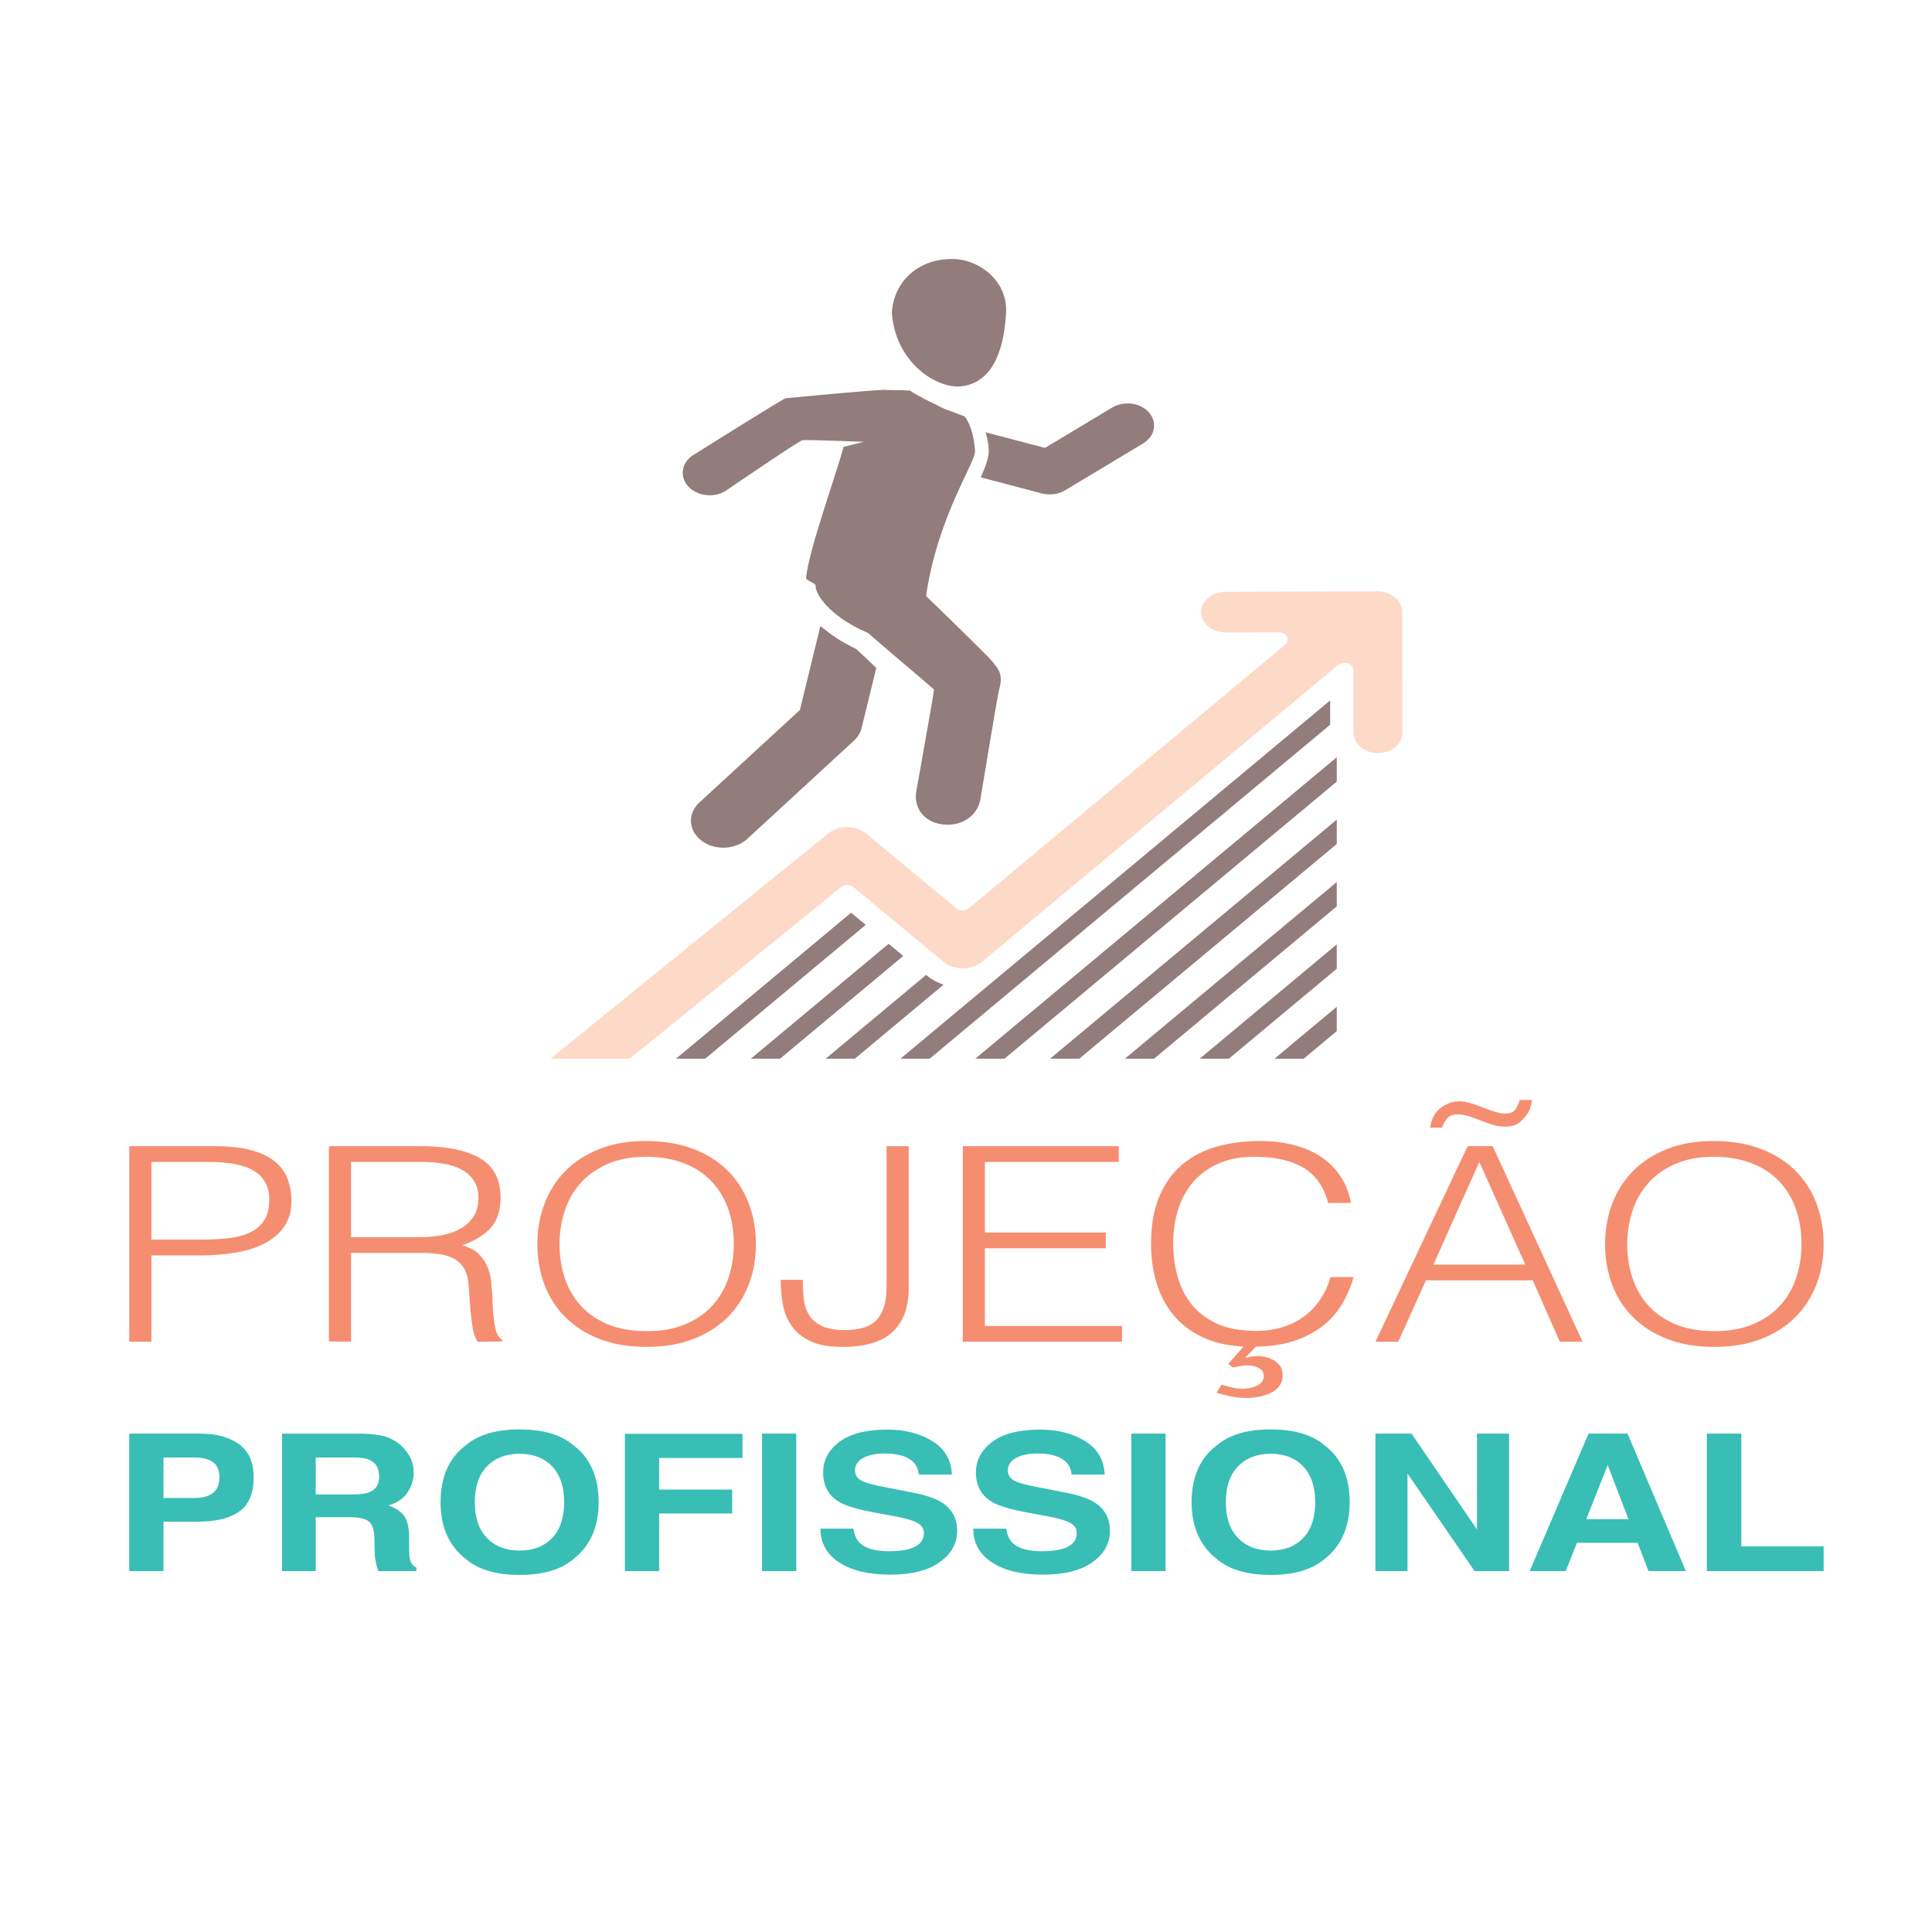 <?xml version="1.0" encoding="UTF-8"?>
<!DOCTYPE svg PUBLIC "-//W3C//DTD SVG 1.1//EN" "http://www.w3.org/Graphics/SVG/1.1/DTD/svg11.dtd">
<!-- Creator: CorelDRAW 2021 (64 Bit) -->
<svg xmlns="http://www.w3.org/2000/svg" xml:space="preserve" width="150mm" height="150mm" version="1.1" style="shape-rendering:geometricPrecision; text-rendering:geometricPrecision; image-rendering:optimizeQuality; fill-rule:evenodd; clip-rule:evenodd"
viewBox="0 0 15000 15000"
 xmlns:xlink="http://www.w3.org/1999/xlink"
 xmlns:xodm="http://www.corel.com/coreldraw/odm/2003">
 <defs>
  <style type="text/css">
   <![CDATA[
    .fil0 {fill:#FDD9C7;fill-rule:nonzero}
    .fil2 {fill:#F58E70;fill-rule:nonzero}
    .fil1 {fill:#927C7C;fill-rule:nonzero}
    .fil3 {fill:#38BEB5;fill-rule:nonzero}
   ]]>
  </style>
 </defs>
 <g id="Camada_x0020_1">
  <path class="fil0" d="M10886.63 4749.35c-0.45,-42.63 -20.2,-82.43 -55.75,-111.95 -35.9,-29.57 -83.17,-45.89 -134.36,-45.89l-1182.12 3.39c-21.34,0.12 -43.25,3.99 -69.56,12.93 -1.47,0.25 -8.15,2.05 -9.44,2.46 -66.79,25.98 -109.74,82.08 -109.4,142.93 0.08,64.9 47.47,122.17 120.44,145.88 22.93,7.54 46.05,11.36 69.25,11.36 0,0 413.58,-1.28 413.76,-1.28 27.46,0 52.28,13.65 62.82,35.06 10.77,21.19 4.86,45.64 -14.59,62l-2456.14 2046.2c-13.38,11.14 -30.78,16.57 -48.21,16.57 -17.29,0 -34.84,-5.43 -48.08,-16.48l-699.28 -579.49c-39.65,-32.54 -94.4,-51.43 -150.01,-51.43 -56.44,0.27 -109.55,18.89 -150.53,53.36l-2150.97 1744.57 615.02 0 1641.34 -1332.72c13.23,-10.4 30.21,-15.6 47.05,-15.6 17.42,0 34.83,5.57 47.91,16.6l699.89 579.56c39.23,32.61 93.94,51.37 149.55,51.37 56.79,-0.26 109.89,-18.76 149.66,-52.44l2750.27 -2292.16c1.77,-1.44 3.9,-3.04 5.98,-4.49l17.14 -11.14c12.12,-8.12 26.95,-12.09 41.92,-12.09 10.31,0 20.36,1.82 29.76,5.54 23.39,9.58 38.47,29.45 38.59,51.12l0.65 486.39c0.1,86.89 85.21,157.62 189.42,157.62 104.4,-0.17 189.16,-70.98 188.97,-158l-0.95 -939.75z"/>
  <path class="fil1" d="M6369.69 4859.89l-159.1 652.24 -781.24 719.06c-93.18,85.7 -85.37,218.27 17.74,296.11 102.92,77.71 261.87,71.17 355.13,-14.65l827.18 -761.68c30.64,-28 51.26,-61.83 60.12,-99.07l113.81 -466.16c-50.39,-48.79 -105.95,-101.44 -158.08,-148.51 -105.27,-47.73 -202.39,-115.28 -275.56,-177.34z"/>
  <path class="fil1" d="M7674.69 3529.97c-10.01,72.27 -60.69,175.9 -60.69,175.9l473.74 124.91c61.98,16.46 129.37,7.38 182.18,-24.44l604.82 -363.37c92.31,-55.35 113.12,-162.6 46.75,-239.51 -66.5,-76.82 -195.08,-94.27 -287.28,-38.83l-521.11 313.03 -461.19 -121.5c0,0 32.82,101.54 22.78,173.81z"/>
  <path class="fil1" d="M7469.69 2998.66c261.6,-34.94 327.38,-329.36 341.48,-568.7 14.06,-239.47 -195.41,-409.91 -399.24,-418.37 -279.61,-11.29 -473.29,175.14 -487.54,414.5 25.58,391.23 353.08,598 545.3,572.57z"/>
  <path class="fil1" d="M7332.65 3174.58c0,0 -225.9,-108.61 -266.84,-141.91l-0.87 0 0 -0.11c-54.17,-4.72 -203.41,-2.67 -205.27,-6.29 -148.79,8.59 -419.41,33.29 -759.29,65.61 -19.49,1.82 -727.88,447.55 -730.23,449.22 -86.13,64.28 -93.21,174.46 -16.11,246.25 77.07,71.66 209.18,77.81 295.31,13.43l0.98 -0.85c12.32,-8.82 546.44,-373.68 579.84,-382.17 21.23,-5.43 476.62,12.47 476.62,12.47l-157.24 39.46c-72.86,262.69 -262.17,776.33 -291.52,1014.29 -3.03,26.52 76.95,40.34 74.64,65.39 -5.11,51.57 92.92,230.87 407.37,365.72 79.11,71.56 506.97,430.45 511.6,438.95 1.6,13.41 -137.65,790.14 -137.65,790.14 -22.63,129.99 63.2,241.72 208.5,257.11 145.35,15.22 266.83,-66.25 289.2,-196.11 0,-0.86 135.59,-821.13 145.04,-851.14 40.79,-130.87 -23.2,-177.12 -47.91,-212.32 -31.36,-44.82 -500.28,-496.24 -519.01,-513.88 89.39,-620.78 386.89,-1037.81 380.38,-1128.72 -14.22,-195.78 -81.73,-266.57 -81.73,-266.57l-155.81 -57.97z"/>
  <polygon class="fil1" points="6607.92,7086.33 5248.77,8219.55 5475.26,8219.55 6721.61,7180.5 "/>
  <polygon class="fil1" points="6899.17,7327.7 5829.63,8219.54 6056.29,8219.54 7012.86,7421.86 "/>
  <path class="fil1" d="M7197.34 7574.56l-6.83 -5.63 -780.03 650.61 226.51 0 688.7 -574.35c-47.76,-16.03 -91.76,-40.04 -128.35,-70.63z"/>
  <polygon class="fil1" points="10327.12,5438.05 6991.22,8219.55 7217.95,8219.55 10327.42,5626.61 "/>
  <polygon class="fil1" points="7798.83,8219.54 10378.51,6068.39 10378.51,5879.53 7572.19,8219.54 "/>
  <polygon class="fil1" points="8379.52,8219.54 10378.49,6552.72 10378.49,6363.71 8152.95,8219.54 "/>
  <polygon class="fil1" points="8960.27,8219.54 10378.52,7037.05 10378.52,6848.06 8733.8,8219.54 "/>
  <polygon class="fil1" points="9541.12,8219.54 10378.51,7521.4 10378.51,7332.29 9314.58,8219.54 "/>
  <polygon class="fil1" points="10122.11,8219.54 10378.52,8005.74 10378.52,7816.75 9895.33,8219.54 "/>
  <path class="fil2" d="M1569.95 9624.28c80.93,0 153.38,-4.19 217.48,-12.65 64.03,-8.41 118.42,-24.29 163.11,-47.4 44.66,-23.23 79.23,-54.87 103.69,-94.9 24.41,-40.08 36.65,-92.46 36.65,-157.12 0,-95.6 -37.52,-167.99 -112.51,-217.22 -75.05,-49.17 -194.35,-73.78 -357.85,-73.78l-445.08 0 0 603.07 394.51 0zm-566.46 792.87l0 -1518.22 665.06 0c118.01,0 215.39,11.24 292.12,33.73 76.69,22.45 137.38,53.4 182.07,92.77 44.66,39.38 75.85,84.69 93.56,135.96 17.7,51.35 26.57,105.16 26.57,161.3 0,84.37 -20.66,153.96 -61.94,208.82 -41.36,54.8 -94.84,98.08 -160.62,129.65 -65.73,31.67 -140.33,53.83 -223.81,66.46 -83.44,12.65 -167.33,18.99 -251.63,18.99l-389.43 0 0 670.54 -171.95 0z"/>
  <path class="fil2" d="M3261.74 9605.3c64.06,0 123.47,-5.58 178.28,-16.86 54.78,-11.24 102.43,-29.15 142.92,-53.78 40.44,-24.61 72.44,-55.88 96.09,-93.86 23.58,-37.98 35.37,-83.59 35.37,-137.05 0,-56.19 -12.24,-102.58 -36.66,-139.15 -24.44,-36.56 -57.31,-65.38 -98.6,-86.45 -41.35,-21.11 -88.55,-35.85 -141.61,-44.31 -53.12,-8.41 -108.38,-12.64 -165.67,-12.64l-546.25 0 0 584.1 536.13 0zm-536.13 122.32l0 689.55 -171.95 -2.12 0 -1516.15 713.16 0c200.61,0 354.06,31.28 460.25,93.82 106.22,62.6 159.32,164.19 159.32,304.69 0,95.66 -23.2,171.55 -69.57,227.78 -46.4,56.21 -121.79,104.05 -226.34,143.37 53.98,15.5 96.14,37.97 126.46,67.47 30.37,29.53 53.15,63.26 68.27,101.21 15.21,37.98 24.88,78.04 29.08,120.23 4.21,42.15 7.2,83 8.87,122.26 1.67,57.69 4.62,105.41 8.84,143.41 4.2,37.96 9.28,68.88 15.19,92.81 5.88,23.94 13.05,42.52 21.49,55.86 8.43,13.37 18.55,23.57 30.34,30.56l0 12.68 -189.66 2.12c-18.57,-25.36 -31.62,-60.46 -39.19,-105.41 -7.59,-44.99 -13.5,-92.1 -17.71,-141.32 -4.21,-49.23 -7.59,-97.02 -10.12,-143.42 -2.54,-46.36 -7.17,-84.34 -13.92,-113.82 -10.11,-40.78 -26.53,-73.46 -49.28,-98.07 -22.78,-24.59 -50.22,-43.23 -82.18,-55.9 -32.06,-12.62 -67.89,-21.08 -107.51,-25.32 -39.61,-4.21 -80.52,-6.29 -122.63,-6.29l-541.21 0z"/>
  <path class="fil2" d="M5021.82 10334.9c118.01,0 219.6,-18.6 304.73,-55.85 85.11,-37.24 155.1,-86.79 209.91,-148.68 54.77,-61.84 95.23,-133.56 121.38,-215.09 26.11,-81.51 39.19,-166.55 39.19,-255.14 0,-105.44 -15.61,-199.99 -46.78,-283.6 -31.19,-83.62 -76.3,-155.02 -135.28,-214.03 -59.03,-59.08 -130.68,-104.02 -214.95,-134.96 -84.34,-30.91 -178.73,-46.39 -283.25,-46.39 -116.33,0 -217.06,18.99 -302.15,56.92 -85.18,37.91 -155.17,88.24 -209.94,150.8 -54.81,62.55 -95.27,134.59 -121.38,216.06 -26.16,81.63 -39.2,166.63 -39.2,255.2 0,89.96 13.04,175.74 39.2,257.26 26.11,81.58 66.57,153.2 121.38,215.06 54.77,61.87 124.76,111.08 209.94,147.61 85.09,36.59 187.48,54.83 307.2,54.83zm-849.7 -674.76c0,-111.04 18.07,-215.1 54.39,-312.09 36.23,-97 89.77,-181.67 160.58,-254.12 70.8,-72.35 158.46,-129.69 263,-171.79 104.51,-42.2 225.06,-63.31 361.61,-63.31 141.66,0 265.96,20.79 373.01,62.17 107.06,41.56 196.41,98.46 268.09,170.81 71.61,72.45 125.58,157.5 161.83,255.17 36.23,97.77 54.39,202.12 54.39,313.16 0,109.63 -18.16,212.64 -54.39,308.94 -36.25,96.3 -89.77,180.61 -160.58,253.05 -70.82,72.39 -159.33,129.64 -265.55,171.83 -106.17,42.2 -229.26,63.25 -369.18,63.25 -139.96,0 -263.01,-21.05 -369.23,-63.25 -106.22,-42.19 -194.73,-99.44 -265.55,-171.83 -70.81,-72.44 -123.91,-156.75 -159.29,-253.05 -35.44,-96.3 -53.13,-199.31 -53.13,-308.94z"/>
  <path class="fil2" d="M6233.17 9936.34c0,47.82 2.08,94.95 6.33,141.32 4.17,46.38 16.83,88.19 37.91,125.43 21.07,37.31 53.94,67.18 98.63,89.62 44.66,22.57 106.64,33.77 185.87,33.77 118.01,0 201.06,-28.08 249.09,-84.33 48.07,-56.23 72.1,-137.76 72.1,-244.61l0 -1098.61 171.95 0 0 1102.84c0,147.62 -41.32,260.41 -123.88,338.47 -82.68,77.96 -212.44,116.97 -389.47,116.97 -102.88,0 -185.48,-14.4 -247.84,-43.18 -62.4,-28.84 -110.88,-67.49 -145.42,-116.04 -34.57,-48.51 -57.77,-103.98 -69.56,-166.57 -11.78,-62.49 -17.7,-127.56 -17.7,-195.08l171.99 0z"/>
  <polygon class="fil2" points="7474.84,10417.15 7474.84,8898.93 8686.15,8898.93 8686.15,9021.21 7646.75,9021.21 7646.75,9569.48 8585.01,9569.48 8585.01,9691.76 7646.75,9691.76 7646.75,10294.89 8711.47,10294.89 8711.47,10417.15 "/>
  <path class="fil2" d="M10312.24 9339.62c-35.45,-129.36 -101.18,-221.41 -197.28,-276.25 -96.05,-54.85 -221.65,-82.25 -376.8,-82.25 -109.55,0 -203.98,18.25 -283.21,54.78 -79.23,36.48 -144.58,85.64 -196.02,147.37 -51.41,61.75 -89.32,133 -113.81,213.68 -24.44,80.78 -36.61,165.95 -36.61,255.81 0,84.23 10.5,167.03 31.62,248.45 21.03,81.44 56.02,154.08 104.93,217.94 48.86,63.81 114.63,115.44 197.26,154.7 82.6,39.28 186.29,58.96 311.04,58.96 77.55,0 148.34,-10.52 212.43,-31.65 64.07,-21.08 120.1,-50.2 168.2,-87.48 47.99,-37.23 88.44,-81.21 121.34,-131.77 32.87,-50.63 57.74,-106.15 74.65,-166.62l179.5 0c-20.22,71.67 -48.91,139.52 -85.95,203.49 -37.07,64 -86,120.63 -146.74,170.01 -60.65,49.36 -134.41,89.09 -221.23,119.11 -86.89,30.05 -188.44,45.75 -304.74,47.2l-83.43 86.42c15.19,-2.78 30.35,-5.62 45.52,-8.41 15.17,-2.84 30.33,-4.2 45.53,-4.2 55.57,0 100.68,11.63 135.22,34.79 34.57,23.18 54.44,48.14 59.47,74.87 8.46,37.93 6.3,70.62 -6.37,98.06 -12.58,27.37 -32.41,49.52 -59.4,66.39 -26.95,16.92 -59.02,29.57 -96.1,37.95 -37.07,8.49 -75.85,12.66 -116.3,12.66 -38.78,0 -77.56,-3.87 -116.34,-11.59 -38.78,-7.73 -76.72,-17.24 -113.79,-28.44l37.94 -63.26c26.92,6.96 53.45,14.03 79.65,21.04 26.12,7.03 53.52,10.58 82.22,10.58 18.54,0 37.49,-1.8 56.9,-5.3 19.33,-3.53 37.49,-9.13 54.36,-16.83 16.83,-7.74 30.37,-17.98 40.45,-30.56 10.08,-12.74 15.2,-28.2 15.2,-46.43 0,-28.16 -13.12,-48.86 -39.24,-62.19 -26.11,-13.4 -55.19,-20.04 -87.22,-20.04 -18.54,0 -37.08,1.74 -55.69,5.26 -18.53,3.55 -37.07,7.42 -55.62,11.58l-37.9 -27.4 118.84 -134.95c-128.16,-7.03 -237.71,-33.05 -328.74,-78.03 -91.01,-44.98 -165.23,-103.65 -222.55,-176.09 -57.32,-72.38 -99.47,-154.95 -126.47,-247.78 -26.99,-92.76 -40.44,-191.13 -40.44,-295.15 0,-144.81 21.49,-267.88 64.48,-369.04 43.03,-101.24 102.43,-183.79 178.28,-247.78 75.93,-63.94 165.24,-110.37 268.08,-139.16 102.82,-28.78 214.95,-43.21 336.33,-43.21 92.72,0 179.12,10.19 259.21,30.51 80.06,20.43 150.91,51.03 212.43,91.75 61.56,40.81 112.14,91.01 151.75,150.76 39.58,59.8 67.06,129.01 82.18,207.74l-177.02 0z"/>
  <path class="fil2" d="M11129.03 9818.28l713.17 0 -356.64 -797.07 -356.53 797.07zm-25.31 -1062.77c3.37,-25.32 9.24,-48.14 17.77,-68.55 8.34,-20.33 19.33,-39.02 32.83,-55.85 25.28,-29.54 57.73,-51.63 97.38,-66.44 39.58,-14.74 81.32,-17.9 125.18,-9.49 23.54,4.22 48.83,11.3 75.85,21.11 26.92,9.84 54.4,20.04 82.23,30.59 27.74,10.53 54.74,19.69 80.89,27.4 26.08,7.74 50.15,11.61 72.03,11.61 37.1,0 63.27,-11.26 78.46,-33.77 15.16,-22.47 26.08,-46.39 32.83,-71.71l96.1 0c-1.71,14.09 -4.62,27.82 -8.87,41.14 -4.21,13.41 -8,26.33 -11.38,38.99 -18.53,33.73 -42.14,63.26 -70.77,88.58 -28.69,25.31 -67.47,37.94 -116.37,37.94 -35.41,0 -68.7,-4.89 -99.85,-14.75 -31.24,-9.79 -61.95,-20.74 -92.35,-32.7 -30.29,-11.92 -60.27,-22.78 -89.72,-32.66 -29.53,-9.81 -58.61,-14.72 -87.27,-14.72 -38.78,0 -66.61,10.48 -83.44,31.57 -16.9,21.11 -30.4,45.01 -40.52,71.71l-91.01 0zm-424.84 1661.64l715.67 -1518.22 194.73 0 697.95 1518.22 -176.99 0 -209.93 -476.57 -829.42 0 -214.98 476.57 -177.03 0z"/>
  <path class="fil2" d="M13311.4 10334.9c118.01,0 219.64,-18.6 304.79,-55.85 85.11,-37.24 155.08,-86.79 209.9,-148.68 54.73,-61.84 95.18,-133.56 121.38,-215.09 26.12,-81.51 39.2,-166.55 39.2,-255.14 0,-105.44 -15.63,-199.99 -46.78,-283.6 -31.2,-83.62 -76.31,-155.02 -135.34,-214.03 -59.01,-59.08 -130.66,-104.02 -214.9,-134.96 -84.37,-30.91 -178.77,-46.39 -283.24,-46.39 -116.34,0 -217.11,18.99 -302.21,56.92 -85.18,37.91 -155.11,88.24 -209.89,150.8 -54.82,62.55 -95.23,134.59 -121.39,216.06 -26.15,81.63 -39.2,166.63 -39.2,255.2 0,89.96 13.05,175.74 39.2,257.26 26.16,81.58 66.57,153.2 121.39,215.06 54.78,61.87 124.71,111.08 209.89,147.61 85.1,36.59 187.5,54.83 307.2,54.83zm-849.63 -674.76c0,-111.04 18.09,-215.1 54.33,-312.09 36.28,-97 89.8,-181.67 160.57,-254.12 70.82,-72.35 158.5,-129.69 263.06,-171.79 104.46,-42.2 225.05,-63.31 361.6,-63.31 141.62,0 265.92,20.79 372.97,62.17 107.05,41.56 196.44,98.46 268.08,170.81 71.61,72.45 125.6,157.5 161.88,255.17 36.2,97.77 54.39,202.12 54.39,313.16 0,109.63 -18.19,212.64 -54.39,308.94 -36.28,96.3 -89.8,180.61 -160.59,253.05 -70.84,72.39 -159.28,129.64 -265.5,171.83 -106.26,42.2 -229.34,63.25 -369.23,63.25 -139.95,0 -263.04,-21.05 -369.21,-63.25 -106.27,-42.19 -194.7,-99.44 -265.59,-171.83 -70.77,-72.44 -123.84,-156.75 -159.29,-253.05 -35.41,-96.3 -53.08,-199.31 -53.08,-308.94z"/>
  <path class="fil3" d="M1652.66 11351.48c-33.9,-23.66 -81.36,-35.51 -142.35,-35.51l-241.06 0 0 314.3 241.06 0c60.99,0 108.45,-12.82 142.35,-38.35 33.88,-25.56 50.82,-66.16 50.82,-121.68 0,-55.52 -16.94,-95.13 -50.82,-118.76zm204.16 384.53c-74.94,52.13 -181.95,78.18 -321.04,78.18l-266.53 0 0 383.86 -265.78 0 0 -1067.5 549.67 0c126.73,0 227.72,27.58 303.11,82.57 75.33,55.08 113.01,140.28 113.01,255.62 0,126.08 -37.49,215.14 -112.44,267.27z"/>
  <path class="fil3" d="M2451.26 11315.97l0 286.77 287.87 0c57.2,0 100.07,-5.76 128.66,-17.39 50.61,-20.26 75.89,-60.36 75.89,-120.15 0,-64.71 -24.46,-108.21 -73.39,-130.4 -27.49,-12.54 -68.76,-18.83 -123.74,-18.83l-295.29 0zm552.84 -157.84c47.2,16.87 87.12,41.78 119.87,74.57 27.1,27.02 48.56,56.97 64.37,89.81 15.8,32.89 23.72,70.27 23.72,112.19 0,50.76 -15.34,100.57 -46.01,149.61 -30.74,49 -81.39,83.58 -152.02,103.89 59.07,19.79 100.88,47.91 125.52,84.42 24.6,36.43 36.88,92.03 36.88,166.87l0 71.71c0,48.74 2.35,81.81 7.09,99.24 7.05,27.47 23.5,47.76 49.4,60.79l0 26.82 -295.31 0c-8.11,-23.66 -13.87,-42.75 -17.35,-57.24 -6.99,-29.93 -10.74,-60.61 -11.31,-91.93l-1.7 -99.23c-1.13,-68.13 -15.24,-113.45 -42.34,-136.15 -27.15,-22.72 -77.94,-34.04 -152.4,-34.04l-261.25 0 0 418.59 -261.42 0 0 -1067.48 612.29 0c87.53,1.5 154.85,10.66 201.97,27.56z"/>
  <path class="fil3" d="M4286.81 11940.94c62.28,-65.15 93.37,-157.83 93.37,-278.08 0,-119.74 -31.09,-212.32 -93.37,-277.7 -62.25,-65.46 -146.32,-98.15 -252.27,-98.15 -105.99,0 -190.5,32.57 -253.61,97.78 -63.12,65.13 -94.65,157.91 -94.65,278.07 0,120.25 31.53,212.93 94.65,278.08 63.11,65.18 147.62,97.74 253.61,97.74 105.95,0 190.02,-32.56 252.27,-97.74zm167.22 162.23c-96.7,83.05 -236.55,124.55 -419.49,124.55 -182.95,0 -322.83,-41.5 -419.5,-124.55 -129.72,-101.88 -194.53,-248.65 -194.53,-440.31 0,-195.52 64.81,-342.26 194.53,-440.35 96.67,-82.94 236.55,-124.55 419.5,-124.55 182.94,0 322.79,41.61 419.49,124.55 129.07,98.09 193.66,244.83 193.66,440.35 0,191.66 -64.59,338.43 -193.66,440.31z"/>
  <polygon class="fil3" points="4851.78,11132.06 5764.61,11132.06 5764.61,11319.6 5117.55,11319.6 5117.55,11565.13 5684.7,11565.13 5684.7,11750.47 5117.55,11750.47 5117.55,12198.07 4851.78,12198.07 "/>
  <polygon class="fil3" points="6182.31,12198.07 5916.57,12198.07 5916.57,11130.56 6182.31,11130.56 "/>
  <path class="fil3" d="M6625.26 11868.5c8.27,48.84 24.53,85.27 48.75,109.4 44.35,43.9 120.33,65.91 227.9,65.91 64.45,0 116.76,-5.81 156.94,-17.42 76.27,-22.14 114.41,-63.44 114.41,-123.85 0,-35.21 -18.69,-62.48 -56.03,-81.8 -37.37,-18.84 -96.59,-35.44 -177.71,-49.97l-138.63 -25.38c-136.2,-25.02 -229.76,-52.35 -280.71,-81.81 -86.28,-49.22 -129.42,-126.26 -129.42,-231 0,-95.57 42.19,-174.99 126.58,-238.23 84.41,-63.3 208.37,-94.89 371.91,-94.89 136.54,0 253.04,29.82 349.48,89.43 96.43,59.67 147,146.19 151.66,259.64l-257.09 0c-4.73,-64.23 -39.15,-109.81 -103.26,-136.88 -42.73,-17.92 -95.86,-26.85 -159.36,-26.85 -70.66,0 -127.03,11.63 -169.19,34.81 -42.15,23.16 -63.19,55.48 -63.19,97 0,38.21 20.77,66.69 62.32,85.45 26.68,12.63 83.36,27.33 170.06,44.2l224.68 44.15c98.44,19.36 172.25,45.12 221.38,77.48 76.31,50.28 114.48,122.88 114.48,218.06 0,97.5 -45.22,178.47 -135.64,242.94 -90.4,64.42 -218.15,96.65 -383.16,96.65 -168.58,0 -301.11,-31.75 -397.7,-95.24 -96.56,-63.44 -144.8,-150.75 -144.8,-261.8l255.34 0z"/>
  <path class="fil3" d="M7811.63 11868.5c8.26,48.84 24.52,85.27 48.74,109.4 44.36,43.9 120.36,65.91 227.98,65.91 64.33,0 116.72,-5.81 156.91,-17.42 76.27,-22.14 114.4,-63.44 114.4,-123.85 0,-35.21 -18.68,-62.48 -56.02,-81.8 -37.39,-18.84 -96.64,-35.44 -177.72,-49.97l-138.63 -25.38c-136.24,-25.02 -229.8,-52.35 -280.74,-81.81 -86.29,-49.22 -129.42,-126.26 -129.42,-231 0,-95.57 42.19,-174.99 126.57,-238.23 84.42,-63.3 208.38,-94.89 371.92,-94.89 136.58,0 253.07,29.82 349.51,89.43 96.39,59.67 147.01,146.19 151.63,259.64l-257.06 0c-4.77,-64.23 -39.16,-109.81 -103.25,-136.88 -42.77,-17.92 -95.88,-26.85 -159.45,-26.85 -70.58,0 -126.99,11.63 -169.14,34.81 -42.16,23.16 -63.2,55.48 -63.2,97 0,38.21 20.82,66.69 62.33,85.45 26.68,12.63 83.39,27.33 170.09,44.2l224.65 44.15c98.48,19.36 172.25,45.12 221.38,77.48 76.34,50.28 114.51,122.88 114.51,218.06 0,97.5 -45.22,178.47 -135.67,242.94 -90.45,64.42 -218.16,96.65 -383.14,96.65 -168.57,0 -301.14,-31.75 -397.72,-95.24 -96.56,-63.44 -144.78,-150.75 -144.78,-261.8l255.32 0z"/>
  <polygon class="fil3" points="9049.29,12198.07 8783.48,12198.07 8783.48,11130.56 9049.29,11130.56 "/>
  <path class="fil3" d="M10117.96 11940.94c62.21,-65.15 93.33,-157.83 93.33,-278.08 0,-119.74 -31.12,-212.32 -93.33,-277.7 -62.28,-65.46 -146.33,-98.15 -252.36,-98.15 -105.95,0 -190.44,32.57 -253.56,97.78 -63.15,65.13 -94.66,157.91 -94.66,278.07 0,120.25 31.51,212.93 94.66,278.08 63.12,65.18 147.61,97.74 253.56,97.74 106.03,0 190.08,-32.56 252.36,-97.74zm167.17 162.23c-96.74,83.05 -236.54,124.55 -419.53,124.55 -182.9,0 -322.74,-41.5 -419.48,-124.55 -129.69,-101.88 -194.51,-248.65 -194.51,-440.31 0,-195.52 64.82,-342.26 194.51,-440.35 96.74,-82.94 236.58,-124.55 419.48,-124.55 182.99,0 322.79,41.61 419.53,124.55 129.08,98.09 193.64,244.83 193.64,440.35 0,191.66 -64.56,338.43 -193.64,440.31z"/>
  <polygon class="fil3" points="10678.55,11130.56 10958.98,11130.56 11467.19,11874.9 11467.19,11130.56 11716.39,11130.56 11716.39,12198.07 11448.98,12198.07 10927.79,11440.63 10927.79,12198.07 10678.55,12198.07 "/>
  <path class="fil3" d="M12315.85 11794.65l327.83 0 -161.65 -419.98 -166.18 419.98zm17.62 -664.09l302.69 0 452.85 1067.51 -289.99 0 -84.46 -219.46 -471.46 0 -86.77 219.46 -279.83 0 456.97 -1067.51z"/>
  <polygon class="fil3" points="13251.89,11130.56 13519.44,11130.56 13519.44,12006.12 14158.64,12006.12 14158.64,12198.07 13251.89,12198.07 "/>
 </g>
</svg>
